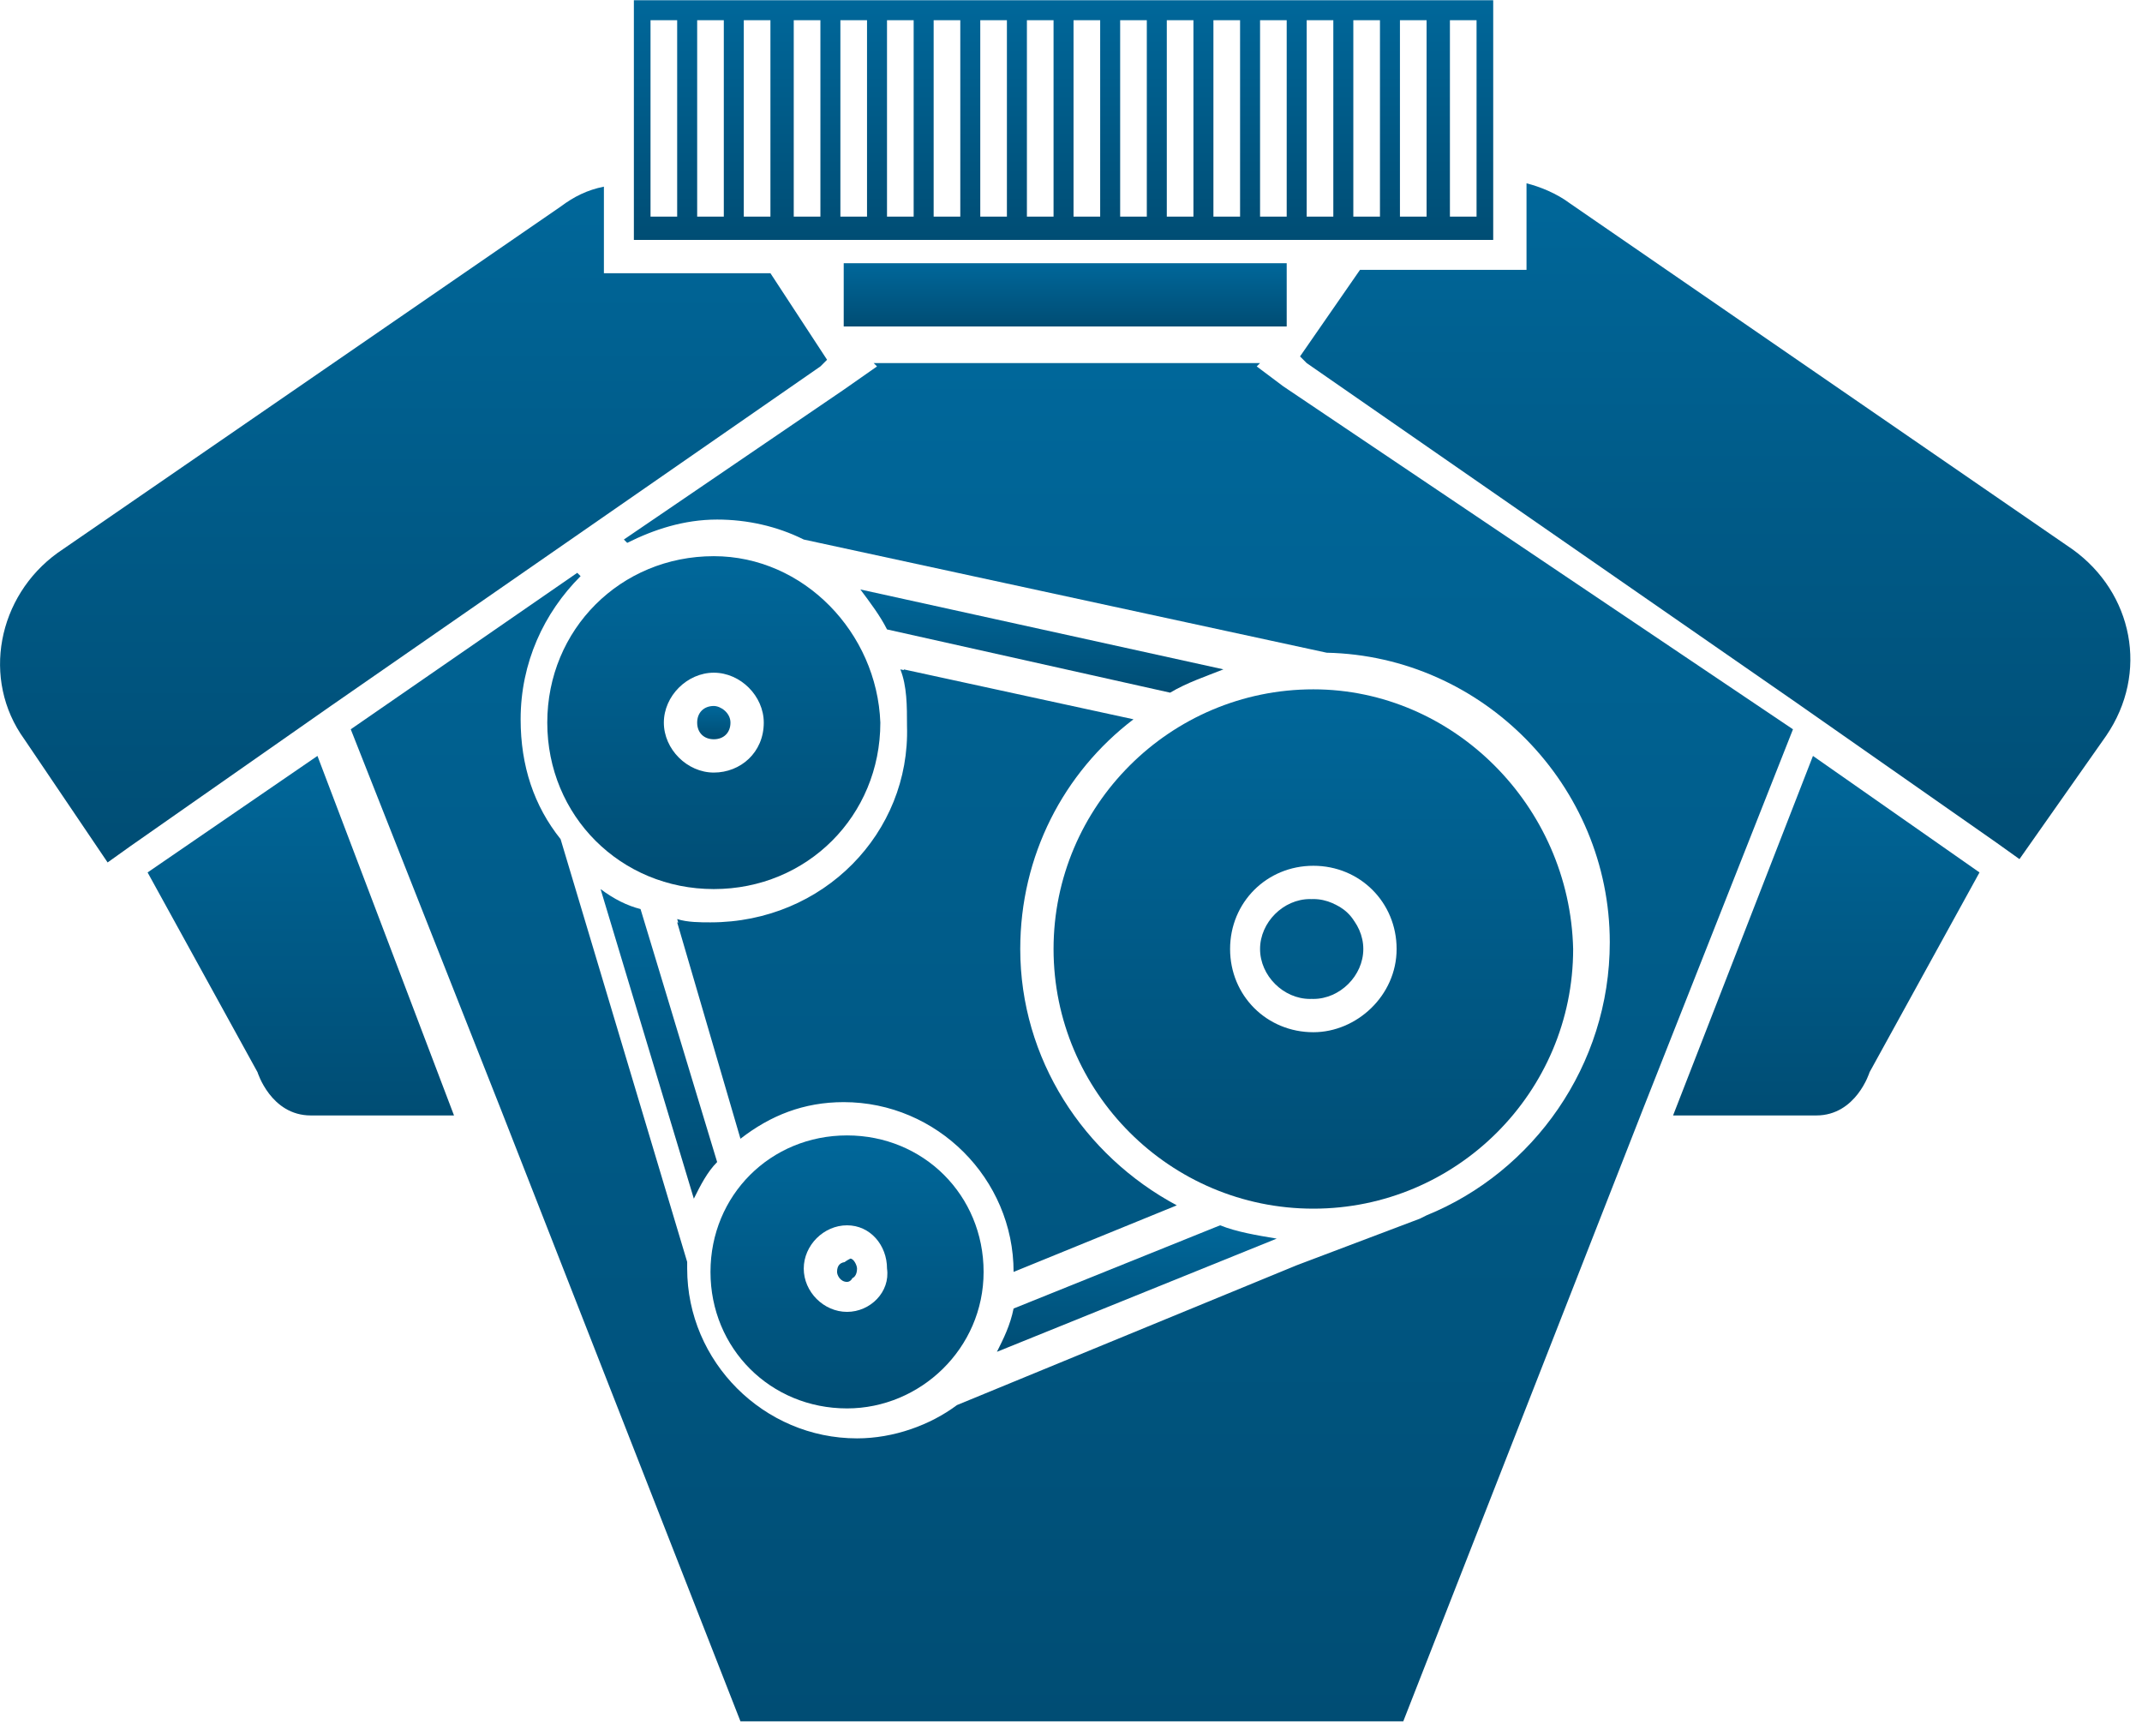 <svg width="137" height="111" viewBox="0 0 137 111" fill="none" xmlns="http://www.w3.org/2000/svg">
<path d="M46.72 46.215C46.72 46.854 46.294 47.279 45.655 47.279C45.016 47.279 44.59 46.854 44.59 46.215C44.59 45.576 45.016 45.15 45.655 45.15C46.081 45.15 46.72 45.576 46.72 46.215Z" fill="url(#paint0_linear_112_457)"/>
<path d="M83.787 57.499C82.083 57.499 80.592 58.989 80.592 60.693C80.592 62.396 82.083 63.886 83.787 63.886C85.492 63.886 86.983 62.396 86.983 60.693C87.196 58.777 85.705 57.499 83.787 57.499ZM83.787 57.499C82.083 57.499 80.592 58.989 80.592 60.693C80.592 62.396 82.083 63.886 83.787 63.886C85.492 63.886 86.983 62.396 86.983 60.693C87.196 58.777 85.705 57.499 83.787 57.499ZM75.266 77.087C69.301 73.893 65.254 67.719 65.254 60.693C65.254 54.731 68.023 49.409 72.497 46.002L57.798 42.809C58.224 43.873 58.224 45.151 58.224 46.428C58.224 53.454 52.472 59.202 45.442 59.202C44.803 59.202 43.951 59.202 43.312 58.989L47.359 72.828C49.276 71.338 51.407 70.486 53.963 70.486C59.928 70.486 64.828 75.383 64.828 81.345L75.266 77.087ZM54.176 80.706C53.75 80.706 53.537 80.919 53.537 81.345C53.537 81.558 53.75 81.983 54.176 81.983C54.389 81.983 54.602 81.77 54.602 81.345C54.815 80.919 54.602 80.706 54.176 80.706ZM83.787 57.499C82.083 57.499 80.592 58.989 80.592 60.693C80.592 62.396 82.083 63.886 83.787 63.886C85.492 63.886 86.983 62.396 86.983 60.693C87.196 58.777 85.705 57.499 83.787 57.499ZM83.787 57.499C82.083 57.499 80.592 58.989 80.592 60.693C80.592 62.396 82.083 63.886 83.787 63.886C85.492 63.886 86.983 62.396 86.983 60.693C87.196 58.777 85.705 57.499 83.787 57.499ZM75.266 77.087C69.301 73.893 65.254 67.719 65.254 60.693C65.254 54.731 68.023 49.409 72.497 46.002L57.798 42.809C58.224 43.873 58.224 45.151 58.224 46.428C58.224 53.454 52.472 59.202 45.442 59.202C44.803 59.202 43.951 59.202 43.312 58.989L47.359 72.828C49.276 71.338 51.407 70.486 53.963 70.486C59.928 70.486 64.828 75.383 64.828 81.345L75.266 77.087ZM54.176 80.706C53.75 80.706 53.537 80.919 53.537 81.345C53.537 81.558 53.75 81.983 54.176 81.983C54.389 81.983 54.602 81.77 54.602 81.345C54.815 80.919 54.602 80.706 54.176 80.706ZM54.176 80.706C53.75 80.706 53.537 80.919 53.537 81.345C53.537 81.558 53.75 81.983 54.176 81.983C54.389 81.983 54.602 81.77 54.602 81.345C54.815 80.919 54.602 80.706 54.176 80.706ZM75.266 77.087C69.301 73.893 65.254 67.719 65.254 60.693C65.254 54.731 68.023 49.409 72.497 46.002L57.798 42.809C58.224 43.873 58.224 45.151 58.224 46.428C58.224 53.454 52.472 59.202 45.442 59.202C44.803 59.202 43.951 59.202 43.312 58.989L47.359 72.828C49.276 71.338 51.407 70.486 53.963 70.486C59.928 70.486 64.828 75.383 64.828 81.345L75.266 77.087ZM83.787 57.499C82.083 57.499 80.592 58.989 80.592 60.693C80.592 62.396 82.083 63.886 83.787 63.886C85.492 63.886 86.983 62.396 86.983 60.693C87.196 58.777 85.705 57.499 83.787 57.499ZM83.787 57.499C82.083 57.499 80.592 58.989 80.592 60.693C80.592 62.396 82.083 63.886 83.787 63.886C85.492 63.886 86.983 62.396 86.983 60.693C87.196 58.777 85.705 57.499 83.787 57.499ZM75.266 77.087C69.301 73.893 65.254 67.719 65.254 60.693C65.254 54.731 68.023 49.409 72.497 46.002L57.798 42.809C58.224 43.873 58.224 45.151 58.224 46.428C58.224 53.454 52.472 59.202 45.442 59.202C44.803 59.202 43.951 59.202 43.312 58.989L47.359 72.828C49.276 71.338 51.407 70.486 53.963 70.486C59.928 70.486 64.828 75.383 64.828 81.345L75.266 77.087ZM54.176 80.706C53.75 80.706 53.537 80.919 53.537 81.345C53.537 81.558 53.75 81.983 54.176 81.983C54.389 81.983 54.602 81.77 54.602 81.345C54.815 80.919 54.602 80.706 54.176 80.706ZM54.176 80.706C53.75 80.706 53.537 80.919 53.537 81.345C53.537 81.558 53.75 81.983 54.176 81.983C54.389 81.983 54.602 81.77 54.602 81.345C54.815 80.919 54.602 80.706 54.176 80.706ZM75.266 77.087C69.301 73.893 65.254 67.719 65.254 60.693C65.254 54.731 68.023 49.409 72.497 46.002L57.798 42.809C58.224 43.873 58.224 45.151 58.224 46.428C58.224 53.454 52.472 59.202 45.442 59.202C44.803 59.202 43.951 59.202 43.312 58.989L47.359 72.828C49.276 71.338 51.407 70.486 53.963 70.486C59.928 70.486 64.828 75.383 64.828 81.345L75.266 77.087ZM83.787 57.499C82.083 57.499 80.592 58.989 80.592 60.693C80.592 62.396 82.083 63.886 83.787 63.886C85.492 63.886 86.983 62.396 86.983 60.693C87.196 58.777 85.705 57.499 83.787 57.499ZM82.083 24.712L80.379 23.434L80.592 23.221H55.88L56.093 23.434L53.963 24.925L39.903 34.505L40.116 34.718C41.82 33.867 43.738 33.228 45.868 33.228C47.785 33.228 49.702 33.654 51.407 34.505L84.853 41.744C94.865 41.957 102.96 50.26 102.96 60.267C102.96 68.144 98.061 74.957 91.243 77.725L90.817 77.938L82.935 80.919L61.206 89.861C59.502 91.138 57.158 91.99 54.815 91.99C48.85 91.99 43.951 87.093 43.951 81.132C43.951 80.919 43.951 80.919 43.951 80.706L35.855 53.667C34.151 51.538 33.299 48.983 33.299 46.002C33.299 42.383 34.79 39.189 37.134 36.847L36.921 36.634L22.434 46.641L32.021 70.912L47.359 110.087H89.752L105.091 70.912L114.677 46.641L82.083 24.712ZM87.196 60.693C87.196 58.989 85.705 57.499 84 57.499C82.296 57.499 80.805 58.989 80.805 60.693C80.805 62.396 82.296 63.886 84 63.886C85.705 63.886 87.196 62.396 87.196 60.693ZM45.442 58.989C44.803 58.989 43.951 58.989 43.312 58.777L47.359 72.615C49.276 71.125 51.407 70.273 53.963 70.273C59.928 70.273 64.828 75.17 64.828 81.132L75.053 77.087C69.088 73.893 65.041 67.719 65.041 60.693C65.041 54.731 67.81 49.409 72.284 46.002L57.585 42.809C58.011 43.873 58.011 45.151 58.011 46.428C58.224 53.241 52.685 58.989 45.442 58.989ZM53.75 81.132C53.75 81.344 53.963 81.77 54.389 81.77C54.602 81.77 54.815 81.558 54.815 81.132C54.815 80.919 54.602 80.493 54.389 80.493C53.963 80.706 53.75 80.919 53.75 81.132ZM83.787 57.499C82.083 57.499 80.592 58.989 80.592 60.693C80.592 62.396 82.083 63.886 83.787 63.886C85.492 63.886 86.983 62.396 86.983 60.693C87.196 58.777 85.705 57.499 83.787 57.499ZM75.266 77.087C69.301 73.893 65.254 67.719 65.254 60.693C65.254 54.731 68.023 49.409 72.497 46.002L57.798 42.809C58.224 43.873 58.224 45.151 58.224 46.428C58.224 53.454 52.472 59.202 45.442 59.202C44.803 59.202 43.951 59.202 43.312 58.989L47.359 72.828C49.276 71.338 51.407 70.486 53.963 70.486C59.928 70.486 64.828 75.383 64.828 81.345L75.266 77.087ZM54.176 80.706C53.75 80.706 53.537 80.919 53.537 81.345C53.537 81.558 53.75 81.983 54.176 81.983C54.389 81.983 54.602 81.77 54.602 81.345C54.815 80.919 54.602 80.706 54.176 80.706ZM54.176 80.706C53.75 80.706 53.537 80.919 53.537 81.345C53.537 81.558 53.75 81.983 54.176 81.983C54.389 81.983 54.602 81.77 54.602 81.345C54.815 80.919 54.602 80.706 54.176 80.706ZM75.266 77.087C69.301 73.893 65.254 67.719 65.254 60.693C65.254 54.731 68.023 49.409 72.497 46.002L57.798 42.809C58.224 43.873 58.224 45.151 58.224 46.428C58.224 53.454 52.472 59.202 45.442 59.202C44.803 59.202 43.951 59.202 43.312 58.989L47.359 72.828C49.276 71.338 51.407 70.486 53.963 70.486C59.928 70.486 64.828 75.383 64.828 81.345L75.266 77.087ZM83.787 57.499C82.083 57.499 80.592 58.989 80.592 60.693C80.592 62.396 82.083 63.886 83.787 63.886C85.492 63.886 86.983 62.396 86.983 60.693C87.196 58.777 85.705 57.499 83.787 57.499ZM83.787 57.499C82.083 57.499 80.592 58.989 80.592 60.693C80.592 62.396 82.083 63.886 83.787 63.886C85.492 63.886 86.983 62.396 86.983 60.693C87.196 58.777 85.705 57.499 83.787 57.499ZM75.266 77.087C69.301 73.893 65.254 67.719 65.254 60.693C65.254 54.731 68.023 49.409 72.497 46.002L57.798 42.809C58.224 43.873 58.224 45.151 58.224 46.428C58.224 53.454 52.472 59.202 45.442 59.202C44.803 59.202 43.951 59.202 43.312 58.989L47.359 72.828C49.276 71.338 51.407 70.486 53.963 70.486C59.928 70.486 64.828 75.383 64.828 81.345L75.266 77.087ZM54.176 80.706C53.75 80.706 53.537 80.919 53.537 81.345C53.537 81.558 53.75 81.983 54.176 81.983C54.389 81.983 54.602 81.77 54.602 81.345C54.815 80.919 54.602 80.706 54.176 80.706ZM75.266 77.087C69.301 73.893 65.254 67.719 65.254 60.693C65.254 54.731 68.023 49.409 72.497 46.002L57.798 42.809C58.224 43.873 58.224 45.151 58.224 46.428C58.224 53.454 52.472 59.202 45.442 59.202C44.803 59.202 43.951 59.202 43.312 58.989L47.359 72.828C49.276 71.338 51.407 70.486 53.963 70.486C59.928 70.486 64.828 75.383 64.828 81.345L75.266 77.087ZM83.787 57.499C82.083 57.499 80.592 58.989 80.592 60.693C80.592 62.396 82.083 63.886 83.787 63.886C85.492 63.886 86.983 62.396 86.983 60.693C87.196 58.777 85.705 57.499 83.787 57.499ZM83.787 57.499C82.083 57.499 80.592 58.989 80.592 60.693C80.592 62.396 82.083 63.886 83.787 63.886C85.492 63.886 86.983 62.396 86.983 60.693C87.196 58.777 85.705 57.499 83.787 57.499ZM75.266 77.087C69.301 73.893 65.254 67.719 65.254 60.693C65.254 54.731 68.023 49.409 72.497 46.002L57.798 42.809C58.224 43.873 58.224 45.151 58.224 46.428C58.224 53.454 52.472 59.202 45.442 59.202C44.803 59.202 43.951 59.202 43.312 58.989L47.359 72.828C49.276 71.338 51.407 70.486 53.963 70.486C59.928 70.486 64.828 75.383 64.828 81.345L75.266 77.087ZM83.787 57.499C82.083 57.499 80.592 58.989 80.592 60.693C80.592 62.396 82.083 63.886 83.787 63.886C85.492 63.886 86.983 62.396 86.983 60.693C87.196 58.777 85.705 57.499 83.787 57.499ZM83.787 57.499C82.083 57.499 80.592 58.989 80.592 60.693C80.592 62.396 82.083 63.886 83.787 63.886C85.492 63.886 86.983 62.396 86.983 60.693C87.196 58.777 85.705 57.499 83.787 57.499ZM54.176 80.706C53.75 80.706 53.537 80.919 53.537 81.345C53.537 81.558 53.75 81.983 54.176 81.983C54.389 81.983 54.602 81.77 54.602 81.345C54.815 80.919 54.602 80.706 54.176 80.706ZM75.266 77.087C69.301 73.893 65.254 67.719 65.254 60.693C65.254 54.731 68.023 49.409 72.497 46.002L57.798 42.809C58.224 43.873 58.224 45.151 58.224 46.428C58.224 53.454 52.472 59.202 45.442 59.202C44.803 59.202 43.951 59.202 43.312 58.989L47.359 72.828C49.276 71.338 51.407 70.486 53.963 70.486C59.928 70.486 64.828 75.383 64.828 81.345L75.266 77.087ZM83.787 57.499C82.083 57.499 80.592 58.989 80.592 60.693C80.592 62.396 82.083 63.886 83.787 63.886C85.492 63.886 86.983 62.396 86.983 60.693C87.196 58.777 85.705 57.499 83.787 57.499Z" fill="url(#paint1_linear_112_457)"/>
<path d="M81.657 79.215L63.763 86.454C64.189 85.603 64.615 84.751 64.828 83.686L78.036 78.364C79.101 78.79 80.379 79.002 81.657 79.215Z" fill="url(#paint2_linear_112_457)"/>
<path d="M78.249 42.808C77.183 43.234 75.905 43.66 74.84 44.299L56.733 40.254C56.306 39.402 55.667 38.55 55.028 37.699L78.249 42.808Z" fill="url(#paint3_linear_112_457)"/>
<path d="M45.868 74.318C45.229 74.957 44.803 75.809 44.377 76.66L38.412 56.86C39.264 57.499 40.116 57.925 40.968 58.138L45.868 74.318Z" fill="url(#paint4_linear_112_457)"/>
<path d="M84.001 44.086C74.84 44.086 67.384 51.538 67.384 60.693C67.384 69.848 74.84 77.299 84.001 77.299C93.161 77.299 100.617 69.848 100.617 60.693C100.404 51.538 92.948 44.086 84.001 44.086ZM84.001 66.015C81.018 66.015 78.675 63.673 78.675 60.693C78.675 57.712 81.018 55.37 84.001 55.37C86.983 55.37 89.326 57.712 89.326 60.693C89.326 63.673 86.77 66.015 84.001 66.015Z" fill="url(#paint5_linear_112_457)"/>
<path d="M45.655 35.57C39.69 35.57 35.003 40.254 35.003 46.215C35.003 52.176 39.69 56.86 45.655 56.86C51.62 56.86 56.306 52.176 56.306 46.215C56.093 40.467 51.407 35.57 45.655 35.57ZM45.655 49.409C43.951 49.409 42.459 47.918 42.459 46.215C42.459 44.512 43.951 43.022 45.655 43.022C47.359 43.022 48.85 44.512 48.85 46.215C48.85 48.131 47.359 49.409 45.655 49.409Z" fill="url(#paint6_linear_112_457)"/>
<path d="M54.176 72.615C49.276 72.615 45.442 76.448 45.442 81.345C45.442 86.241 49.276 90.074 54.176 90.074C58.863 90.074 62.91 86.241 62.91 81.345C62.91 76.448 59.076 72.615 54.176 72.615ZM54.176 83.9C52.685 83.9 51.407 82.622 51.407 81.132C51.407 79.641 52.685 78.364 54.176 78.364C55.667 78.364 56.733 79.641 56.733 81.132C56.946 82.622 55.667 83.9 54.176 83.9Z" fill="url(#paint7_linear_112_457)"/>
<path d="M40.542 0.015V15.344H95.504V0.015H40.542ZM43.311 13.854H41.607V1.292H43.311V13.854ZM46.294 13.854H44.59V1.292H46.294V13.854ZM49.276 13.854H47.572V1.292H49.276V13.854ZM52.472 13.854H50.767V1.292H52.472V13.854ZM55.454 13.854H53.75V1.292H55.454V13.854ZM58.437 13.854H56.732V1.292H58.437V13.854ZM61.419 13.854H59.715V1.292H61.419V13.854ZM64.401 13.854H62.697V1.292H64.401V13.854ZM67.384 13.854H65.68V1.292H67.384V13.854ZM70.366 13.854H68.662V1.292H70.366V13.854ZM73.349 13.854H71.644V1.292H73.349V13.854ZM76.331 13.854H74.627V1.292H76.331V13.854ZM79.314 13.854H77.609V1.292H79.314V13.854ZM82.296 13.854H80.592V1.292H82.296V13.854ZM85.278 13.854H83.574V1.292H85.278V13.854ZM88.261 13.854H86.557V1.292H88.261V13.854ZM91.243 13.854H89.539V1.292H91.243V13.854ZM94.439 13.854H92.735V1.292H94.439V13.854Z" fill="url(#paint8_linear_112_457)"/>
<path d="M82.296 16.834H53.963V20.879H82.296V16.834Z" fill="url(#paint9_linear_112_457)"/>
<path d="M52.898 23.008L52.472 23.434L21.156 45.151L8.374 54.093L6.883 55.157L1.557 47.279C-1.212 43.447 -0.147 38.125 3.688 35.357L35.855 13.215C36.708 12.576 37.56 12.15 38.625 11.937V17.473H49.276L52.898 23.008Z" fill="url(#paint10_linear_112_457)"/>
<path d="M29.038 71.338H19.878C17.322 71.338 16.47 68.57 16.47 68.57L9.44 55.796L20.304 48.344L29.038 71.338Z" fill="url(#paint11_linear_112_457)"/>
<path d="M134.702 47.066L129.163 54.944L127.672 53.879L114.89 44.937L83.574 23.221L83.148 22.795L86.983 17.26H97.634V11.724C98.486 11.937 99.552 12.363 100.404 13.002L132.571 35.144C136.406 37.911 137.471 43.021 134.702 47.066Z" fill="url(#paint12_linear_112_457)"/>
<path d="M126.607 55.796L119.577 68.57C119.577 68.57 118.725 71.338 116.168 71.338H107.008L115.955 48.344L126.607 55.796Z" fill="url(#paint13_linear_112_457)"/>
<defs>
<linearGradient id="paint0_linear_112_457" x1="45.655" y1="45.15" x2="45.655" y2="47.279" gradientUnits="userSpaceOnUse">
<stop stop-color="#00679A"/>
<stop offset="1" stop-color="#004D74"/>
</linearGradient>
<linearGradient id="paint1_linear_112_457" x1="68.556" y1="23.221" x2="68.556" y2="110.087" gradientUnits="userSpaceOnUse">
<stop stop-color="#00679A"/>
<stop offset="1" stop-color="#004D74"/>
</linearGradient>
<linearGradient id="paint2_linear_112_457" x1="72.71" y1="78.364" x2="72.71" y2="86.454" gradientUnits="userSpaceOnUse">
<stop stop-color="#00679A"/>
<stop offset="1" stop-color="#004D74"/>
</linearGradient>
<linearGradient id="paint3_linear_112_457" x1="66.638" y1="37.699" x2="66.638" y2="44.299" gradientUnits="userSpaceOnUse">
<stop stop-color="#00679A"/>
<stop offset="1" stop-color="#004D74"/>
</linearGradient>
<linearGradient id="paint4_linear_112_457" x1="42.14" y1="56.86" x2="42.14" y2="76.66" gradientUnits="userSpaceOnUse">
<stop stop-color="#00679A"/>
<stop offset="1" stop-color="#004D74"/>
</linearGradient>
<linearGradient id="paint5_linear_112_457" x1="84.001" y1="44.086" x2="84.001" y2="77.299" gradientUnits="userSpaceOnUse">
<stop stop-color="#00679A"/>
<stop offset="1" stop-color="#004D74"/>
</linearGradient>
<linearGradient id="paint6_linear_112_457" x1="45.655" y1="35.57" x2="45.655" y2="56.86" gradientUnits="userSpaceOnUse">
<stop stop-color="#00679A"/>
<stop offset="1" stop-color="#004D74"/>
</linearGradient>
<linearGradient id="paint7_linear_112_457" x1="54.176" y1="72.615" x2="54.176" y2="90.074" gradientUnits="userSpaceOnUse">
<stop stop-color="#00679A"/>
<stop offset="1" stop-color="#004D74"/>
</linearGradient>
<linearGradient id="paint8_linear_112_457" x1="68.023" y1="0.015" x2="68.023" y2="15.344" gradientUnits="userSpaceOnUse">
<stop stop-color="#00679A"/>
<stop offset="1" stop-color="#004D74"/>
</linearGradient>
<linearGradient id="paint9_linear_112_457" x1="68.13" y1="16.834" x2="68.13" y2="20.879" gradientUnits="userSpaceOnUse">
<stop stop-color="#00679A"/>
<stop offset="1" stop-color="#004D74"/>
</linearGradient>
<linearGradient id="paint10_linear_112_457" x1="26.45" y1="11.937" x2="26.45" y2="55.157" gradientUnits="userSpaceOnUse">
<stop stop-color="#00679A"/>
<stop offset="1" stop-color="#004D74"/>
</linearGradient>
<linearGradient id="paint11_linear_112_457" x1="19.239" y1="48.344" x2="19.239" y2="71.338" gradientUnits="userSpaceOnUse">
<stop stop-color="#00679A"/>
<stop offset="1" stop-color="#004D74"/>
</linearGradient>
<linearGradient id="paint12_linear_112_457" x1="109.702" y1="11.724" x2="109.702" y2="54.944" gradientUnits="userSpaceOnUse">
<stop stop-color="#00679A"/>
<stop offset="1" stop-color="#004D74"/>
</linearGradient>
<linearGradient id="paint13_linear_112_457" x1="116.807" y1="48.344" x2="116.807" y2="71.338" gradientUnits="userSpaceOnUse">
<stop stop-color="#00679A"/>
<stop offset="1" stop-color="#004D74"/>
</linearGradient>
</defs>
</svg>
